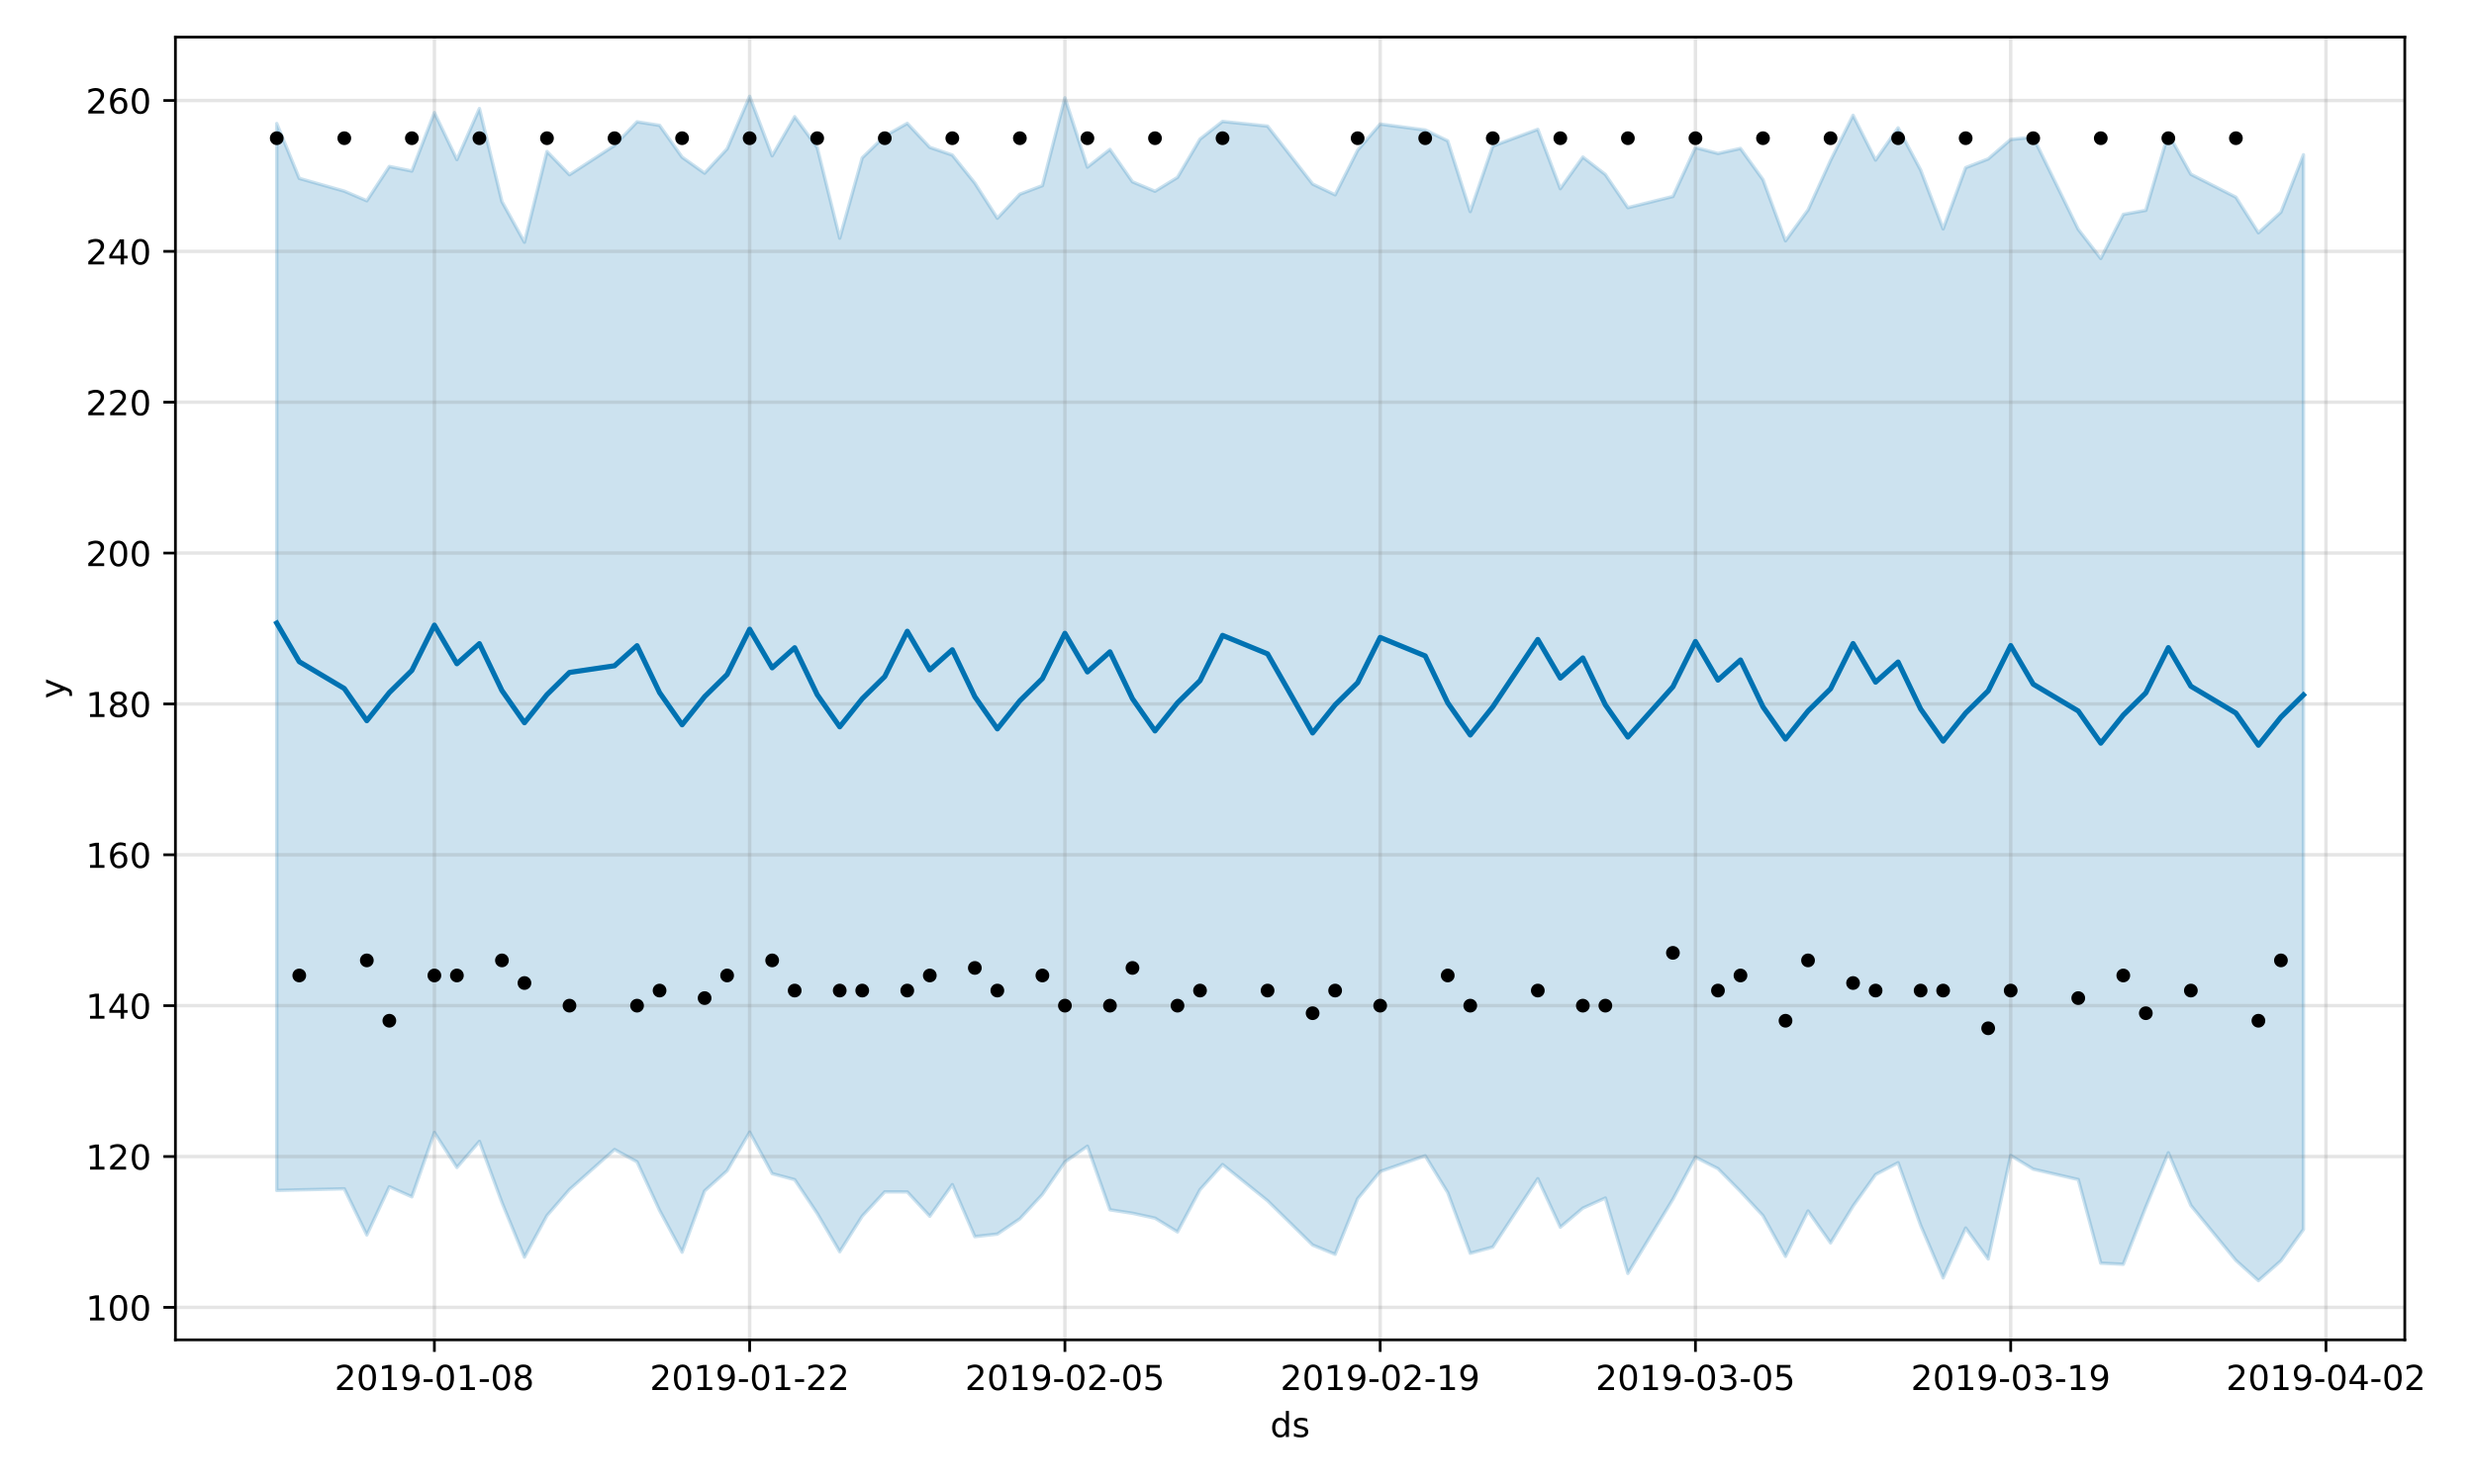 <?xml version="1.0" encoding="utf-8" standalone="no"?>
<!DOCTYPE svg PUBLIC "-//W3C//DTD SVG 1.1//EN"
  "http://www.w3.org/Graphics/SVG/1.1/DTD/svg11.dtd">
<!-- Created with matplotlib (https://matplotlib.org/) -->
<svg height="432pt" version="1.1" viewBox="0 0 720 432" width="720pt" xmlns="http://www.w3.org/2000/svg" xmlns:xlink="http://www.w3.org/1999/xlink">
 <defs>
  <style type="text/css">
*{stroke-linecap:butt;stroke-linejoin:round;}
  </style>
 </defs>
 <g id="figure_1">
  <g id="patch_1">
   <path d="M 0 432 
L 720 432 
L 720 0 
L 0 0 
z
" style="fill:#ffffff;"/>
  </g>
  <g id="axes_1">
   <g id="patch_2">
    <path d="M 51.05 390.04 
L 699.857 390.04 
L 699.857 10.8 
L 51.05 10.8 
z
" style="fill:#ffffff;"/>
   </g>
   <g id="PolyCollection_1">
    <defs>
     <path d="M 80.541 -396.04 
L 80.541 -85.457 
L 87.095 -85.623 
L 100.202 -85.931 
L 106.756 -72.496 
L 113.309 -86.525 
L 119.863 -83.602 
L 126.417 -102.336 
L 132.97 -92.136 
L 139.524 -99.732 
L 146.077 -81.946 
L 152.631 -66.04 
L 159.185 -78.134 
L 165.738 -85.712 
L 178.845 -97.365 
L 185.399 -93.783 
L 191.953 -79.655 
L 198.506 -67.481 
L 205.06 -85.32 
L 211.613 -91.193 
L 218.167 -102.428 
L 224.721 -90.345 
L 231.274 -88.594 
L 237.828 -78.78 
L 244.381 -67.609 
L 250.935 -77.977 
L 257.489 -85.044 
L 264.042 -85.022 
L 270.596 -77.947 
L 277.15 -87.151 
L 283.703 -72.014 
L 290.257 -72.753 
L 296.81 -77.201 
L 303.364 -84.288 
L 309.918 -93.749 
L 316.471 -98.332 
L 323.025 -79.818 
L 329.578 -78.814 
L 336.132 -77.392 
L 342.686 -73.387 
L 349.239 -85.68 
L 355.793 -93.002 
L 368.9 -82.46 
L 382.007 -69.566 
L 388.561 -66.869 
L 395.114 -83.048 
L 401.668 -90.965 
L 414.775 -95.538 
L 421.329 -84.833 
L 427.883 -67.17 
L 434.436 -68.97 
L 447.543 -88.879 
L 454.097 -74.76 
L 460.651 -80.301 
L 467.204 -83.25 
L 473.758 -61.307 
L 486.865 -82.91 
L 493.419 -95.139 
L 499.972 -91.802 
L 506.526 -85.163 
L 513.079 -78.105 
L 519.633 -66.258 
L 526.187 -79.467 
L 532.74 -70.187 
L 539.294 -80.91 
L 545.847 -90.086 
L 552.401 -93.517 
L 558.955 -75.308 
L 565.508 -60.009 
L 572.062 -74.514 
L 578.616 -65.503 
L 585.169 -95.633 
L 591.723 -91.657 
L 604.83 -88.631 
L 611.384 -64.286 
L 617.937 -63.961 
L 624.491 -80.631 
L 631.044 -96.408 
L 637.598 -81.097 
L 650.705 -65.098 
L 657.259 -59.198 
L 663.812 -64.979 
L 670.366 -74.091 
L 670.366 -386.943 
L 670.366 -386.943 
L 663.812 -370.23 
L 657.259 -364.233 
L 650.705 -374.6 
L 637.598 -381.278 
L 631.044 -393.081 
L 624.491 -370.769 
L 617.937 -369.594 
L 611.384 -356.751 
L 604.83 -365.239 
L 591.723 -392.065 
L 585.169 -391.4 
L 578.616 -385.736 
L 572.062 -383.197 
L 565.508 -365.37 
L 558.955 -382.529 
L 552.401 -394.78 
L 545.847 -385.403 
L 539.294 -398.431 
L 532.74 -385.293 
L 526.187 -370.906 
L 519.633 -361.906 
L 513.079 -379.698 
L 506.526 -388.778 
L 499.972 -387.326 
L 493.419 -389.042 
L 486.865 -374.808 
L 473.758 -371.556 
L 467.204 -381.203 
L 460.651 -386.273 
L 454.097 -377.074 
L 447.543 -394.339 
L 434.436 -389.481 
L 427.883 -370.411 
L 421.329 -390.984 
L 414.775 -394.159 
L 401.668 -395.881 
L 395.114 -388.266 
L 388.561 -375.289 
L 382.007 -378.437 
L 368.9 -395.286 
L 355.793 -396.651 
L 349.239 -391.507 
L 342.686 -380.366 
L 336.132 -376.328 
L 329.578 -379.079 
L 323.025 -388.507 
L 316.471 -383.349 
L 309.918 -403.52 
L 303.364 -377.97 
L 296.81 -375.474 
L 290.257 -368.469 
L 283.703 -378.71 
L 277.15 -386.87 
L 270.596 -389.1 
L 264.042 -396.093 
L 257.489 -392.39 
L 250.935 -386.06 
L 244.381 -362.676 
L 237.828 -389.074 
L 231.274 -398.03 
L 224.721 -386.642 
L 218.167 -403.962 
L 211.613 -388.678 
L 205.06 -381.596 
L 198.506 -386.246 
L 191.953 -395.508 
L 185.399 -396.539 
L 178.845 -389.66 
L 165.738 -381.144 
L 159.185 -387.898 
L 152.631 -361.488 
L 146.077 -373.33 
L 139.524 -400.399 
L 132.97 -385.536 
L 126.417 -399.222 
L 119.863 -382.211 
L 113.309 -383.539 
L 106.756 -373.556 
L 100.202 -376.366 
L 87.095 -380.075 
L 80.541 -396.04 
z
" id="mae701efcde" style="stroke:#0072b2;stroke-opacity:0.2;"/>
    </defs>
    <g clip-path="url(#pa9090f7825)">
     <use style="fill:#0072b2;fill-opacity:0.2;stroke:#0072b2;stroke-opacity:0.2;" x="0" xlink:href="#mae701efcde" y="432"/>
    </g>
   </g>
   <g id="matplotlib.axis_1">
    <g id="xtick_1">
     <g id="line2d_1">
      <path clip-path="url(#pa9090f7825)" d="M 126.417 390.04 
L 126.417 10.8 
" style="fill:none;stroke:#808080;stroke-linecap:square;stroke-opacity:0.2;"/>
     </g>
     <g id="line2d_2">
      <defs>
       <path d="M 0 0 
L 0 3.5 
" id="m627ed9129f" style="stroke:#000000;stroke-width:0.8;"/>
      </defs>
      <g>
       <use style="stroke:#000000;stroke-width:0.8;" x="126.417" xlink:href="#m627ed9129f" y="390.04"/>
      </g>
     </g>
     <g id="text_1">
      <!-- 2019-01-08 -->
      <defs>
       <path d="M 19.188 8.297 
L 53.609 8.297 
L 53.609 0 
L 7.328 0 
L 7.328 8.297 
Q 12.938 14.109 22.625 23.891 
Q 32.328 33.688 34.812 36.531 
Q 39.547 41.844 41.422 45.531 
Q 43.312 49.219 43.312 52.781 
Q 43.312 58.594 39.234 62.25 
Q 35.156 65.922 28.609 65.922 
Q 23.969 65.922 18.812 64.312 
Q 13.672 62.703 7.812 59.422 
L 7.812 69.391 
Q 13.766 71.781 18.938 73 
Q 24.125 74.219 28.422 74.219 
Q 39.75 74.219 46.484 68.547 
Q 53.219 62.891 53.219 53.422 
Q 53.219 48.922 51.531 44.891 
Q 49.859 40.875 45.406 35.406 
Q 44.188 33.984 37.641 27.219 
Q 31.109 20.453 19.188 8.297 
z
" id="DejaVuSans-50"/>
       <path d="M 31.781 66.406 
Q 24.172 66.406 20.328 58.906 
Q 16.5 51.422 16.5 36.375 
Q 16.5 21.391 20.328 13.891 
Q 24.172 6.391 31.781 6.391 
Q 39.453 6.391 43.281 13.891 
Q 47.125 21.391 47.125 36.375 
Q 47.125 51.422 43.281 58.906 
Q 39.453 66.406 31.781 66.406 
z
M 31.781 74.219 
Q 44.047 74.219 50.516 64.516 
Q 56.984 54.828 56.984 36.375 
Q 56.984 17.969 50.516 8.266 
Q 44.047 -1.422 31.781 -1.422 
Q 19.531 -1.422 13.062 8.266 
Q 6.594 17.969 6.594 36.375 
Q 6.594 54.828 13.062 64.516 
Q 19.531 74.219 31.781 74.219 
z
" id="DejaVuSans-48"/>
       <path d="M 12.406 8.297 
L 28.516 8.297 
L 28.516 63.922 
L 10.984 60.406 
L 10.984 69.391 
L 28.422 72.906 
L 38.281 72.906 
L 38.281 8.297 
L 54.391 8.297 
L 54.391 0 
L 12.406 0 
z
" id="DejaVuSans-49"/>
       <path d="M 10.984 1.516 
L 10.984 10.5 
Q 14.703 8.734 18.5 7.812 
Q 22.312 6.891 25.984 6.891 
Q 35.75 6.891 40.891 13.453 
Q 46.047 20.016 46.781 33.406 
Q 43.953 29.203 39.594 26.953 
Q 35.25 24.703 29.984 24.703 
Q 19.047 24.703 12.672 31.312 
Q 6.297 37.938 6.297 49.422 
Q 6.297 60.641 12.938 67.422 
Q 19.578 74.219 30.609 74.219 
Q 43.266 74.219 49.922 64.516 
Q 56.594 54.828 56.594 36.375 
Q 56.594 19.141 48.406 8.859 
Q 40.234 -1.422 26.422 -1.422 
Q 22.703 -1.422 18.891 -0.688 
Q 15.094 0.047 10.984 1.516 
z
M 30.609 32.422 
Q 37.25 32.422 41.125 36.953 
Q 45.016 41.5 45.016 49.422 
Q 45.016 57.281 41.125 61.844 
Q 37.25 66.406 30.609 66.406 
Q 23.969 66.406 20.094 61.844 
Q 16.219 57.281 16.219 49.422 
Q 16.219 41.5 20.094 36.953 
Q 23.969 32.422 30.609 32.422 
z
" id="DejaVuSans-57"/>
       <path d="M 4.891 31.391 
L 31.203 31.391 
L 31.203 23.391 
L 4.891 23.391 
z
" id="DejaVuSans-45"/>
       <path d="M 31.781 34.625 
Q 24.75 34.625 20.719 30.859 
Q 16.703 27.094 16.703 20.516 
Q 16.703 13.922 20.719 10.156 
Q 24.75 6.391 31.781 6.391 
Q 38.812 6.391 42.859 10.172 
Q 46.922 13.969 46.922 20.516 
Q 46.922 27.094 42.891 30.859 
Q 38.875 34.625 31.781 34.625 
z
M 21.922 38.812 
Q 15.578 40.375 12.031 44.719 
Q 8.5 49.078 8.5 55.328 
Q 8.5 64.062 14.719 69.141 
Q 20.953 74.219 31.781 74.219 
Q 42.672 74.219 48.875 69.141 
Q 55.078 64.062 55.078 55.328 
Q 55.078 49.078 51.531 44.719 
Q 48 40.375 41.703 38.812 
Q 48.828 37.156 52.797 32.312 
Q 56.781 27.484 56.781 20.516 
Q 56.781 9.906 50.312 4.234 
Q 43.844 -1.422 31.781 -1.422 
Q 19.734 -1.422 13.25 4.234 
Q 6.781 9.906 6.781 20.516 
Q 6.781 27.484 10.781 32.312 
Q 14.797 37.156 21.922 38.812 
z
M 18.312 54.391 
Q 18.312 48.734 21.844 45.562 
Q 25.391 42.391 31.781 42.391 
Q 38.141 42.391 41.719 45.562 
Q 45.312 48.734 45.312 54.391 
Q 45.312 60.062 41.719 63.234 
Q 38.141 66.406 31.781 66.406 
Q 25.391 66.406 21.844 63.234 
Q 18.312 60.062 18.312 54.391 
z
" id="DejaVuSans-56"/>
      </defs>
      <g transform="translate(97.359 404.638)scale(0.1 -0.1)">
       <use xlink:href="#DejaVuSans-50"/>
       <use x="63.623" xlink:href="#DejaVuSans-48"/>
       <use x="127.246" xlink:href="#DejaVuSans-49"/>
       <use x="190.869" xlink:href="#DejaVuSans-57"/>
       <use x="254.492" xlink:href="#DejaVuSans-45"/>
       <use x="290.576" xlink:href="#DejaVuSans-48"/>
       <use x="354.199" xlink:href="#DejaVuSans-49"/>
       <use x="417.822" xlink:href="#DejaVuSans-45"/>
       <use x="453.906" xlink:href="#DejaVuSans-48"/>
       <use x="517.529" xlink:href="#DejaVuSans-56"/>
      </g>
     </g>
    </g>
    <g id="xtick_2">
     <g id="line2d_3">
      <path clip-path="url(#pa9090f7825)" d="M 218.167 390.04 
L 218.167 10.8 
" style="fill:none;stroke:#808080;stroke-linecap:square;stroke-opacity:0.2;"/>
     </g>
     <g id="line2d_4">
      <g>
       <use style="stroke:#000000;stroke-width:0.8;" x="218.167" xlink:href="#m627ed9129f" y="390.04"/>
      </g>
     </g>
     <g id="text_2">
      <!-- 2019-01-22 -->
      <g transform="translate(189.109 404.638)scale(0.1 -0.1)">
       <use xlink:href="#DejaVuSans-50"/>
       <use x="63.623" xlink:href="#DejaVuSans-48"/>
       <use x="127.246" xlink:href="#DejaVuSans-49"/>
       <use x="190.869" xlink:href="#DejaVuSans-57"/>
       <use x="254.492" xlink:href="#DejaVuSans-45"/>
       <use x="290.576" xlink:href="#DejaVuSans-48"/>
       <use x="354.199" xlink:href="#DejaVuSans-49"/>
       <use x="417.822" xlink:href="#DejaVuSans-45"/>
       <use x="453.906" xlink:href="#DejaVuSans-50"/>
       <use x="517.529" xlink:href="#DejaVuSans-50"/>
      </g>
     </g>
    </g>
    <g id="xtick_3">
     <g id="line2d_5">
      <path clip-path="url(#pa9090f7825)" d="M 309.918 390.04 
L 309.918 10.8 
" style="fill:none;stroke:#808080;stroke-linecap:square;stroke-opacity:0.2;"/>
     </g>
     <g id="line2d_6">
      <g>
       <use style="stroke:#000000;stroke-width:0.8;" x="309.918" xlink:href="#m627ed9129f" y="390.04"/>
      </g>
     </g>
     <g id="text_3">
      <!-- 2019-02-05 -->
      <defs>
       <path d="M 10.797 72.906 
L 49.516 72.906 
L 49.516 64.594 
L 19.828 64.594 
L 19.828 46.734 
Q 21.969 47.469 24.109 47.828 
Q 26.266 48.188 28.422 48.188 
Q 40.625 48.188 47.75 41.5 
Q 54.891 34.812 54.891 23.391 
Q 54.891 11.625 47.562 5.094 
Q 40.234 -1.422 26.906 -1.422 
Q 22.312 -1.422 17.547 -0.641 
Q 12.797 0.141 7.719 1.703 
L 7.719 11.625 
Q 12.109 9.234 16.797 8.062 
Q 21.484 6.891 26.703 6.891 
Q 35.156 6.891 40.078 11.328 
Q 45.016 15.766 45.016 23.391 
Q 45.016 31 40.078 35.438 
Q 35.156 39.891 26.703 39.891 
Q 22.75 39.891 18.812 39.016 
Q 14.891 38.141 10.797 36.281 
z
" id="DejaVuSans-53"/>
      </defs>
      <g transform="translate(280.86 404.638)scale(0.1 -0.1)">
       <use xlink:href="#DejaVuSans-50"/>
       <use x="63.623" xlink:href="#DejaVuSans-48"/>
       <use x="127.246" xlink:href="#DejaVuSans-49"/>
       <use x="190.869" xlink:href="#DejaVuSans-57"/>
       <use x="254.492" xlink:href="#DejaVuSans-45"/>
       <use x="290.576" xlink:href="#DejaVuSans-48"/>
       <use x="354.199" xlink:href="#DejaVuSans-50"/>
       <use x="417.822" xlink:href="#DejaVuSans-45"/>
       <use x="453.906" xlink:href="#DejaVuSans-48"/>
       <use x="517.529" xlink:href="#DejaVuSans-53"/>
      </g>
     </g>
    </g>
    <g id="xtick_4">
     <g id="line2d_7">
      <path clip-path="url(#pa9090f7825)" d="M 401.668 390.04 
L 401.668 10.8 
" style="fill:none;stroke:#808080;stroke-linecap:square;stroke-opacity:0.2;"/>
     </g>
     <g id="line2d_8">
      <g>
       <use style="stroke:#000000;stroke-width:0.8;" x="401.668" xlink:href="#m627ed9129f" y="390.04"/>
      </g>
     </g>
     <g id="text_4">
      <!-- 2019-02-19 -->
      <g transform="translate(372.61 404.638)scale(0.1 -0.1)">
       <use xlink:href="#DejaVuSans-50"/>
       <use x="63.623" xlink:href="#DejaVuSans-48"/>
       <use x="127.246" xlink:href="#DejaVuSans-49"/>
       <use x="190.869" xlink:href="#DejaVuSans-57"/>
       <use x="254.492" xlink:href="#DejaVuSans-45"/>
       <use x="290.576" xlink:href="#DejaVuSans-48"/>
       <use x="354.199" xlink:href="#DejaVuSans-50"/>
       <use x="417.822" xlink:href="#DejaVuSans-45"/>
       <use x="453.906" xlink:href="#DejaVuSans-49"/>
       <use x="517.529" xlink:href="#DejaVuSans-57"/>
      </g>
     </g>
    </g>
    <g id="xtick_5">
     <g id="line2d_9">
      <path clip-path="url(#pa9090f7825)" d="M 493.419 390.04 
L 493.419 10.8 
" style="fill:none;stroke:#808080;stroke-linecap:square;stroke-opacity:0.2;"/>
     </g>
     <g id="line2d_10">
      <g>
       <use style="stroke:#000000;stroke-width:0.8;" x="493.419" xlink:href="#m627ed9129f" y="390.04"/>
      </g>
     </g>
     <g id="text_5">
      <!-- 2019-03-05 -->
      <defs>
       <path d="M 40.578 39.312 
Q 47.656 37.797 51.625 33 
Q 55.609 28.219 55.609 21.188 
Q 55.609 10.406 48.188 4.484 
Q 40.766 -1.422 27.094 -1.422 
Q 22.516 -1.422 17.656 -0.516 
Q 12.797 0.391 7.625 2.203 
L 7.625 11.719 
Q 11.719 9.328 16.594 8.109 
Q 21.484 6.891 26.812 6.891 
Q 36.078 6.891 40.938 10.547 
Q 45.797 14.203 45.797 21.188 
Q 45.797 27.641 41.281 31.266 
Q 36.766 34.906 28.719 34.906 
L 20.219 34.906 
L 20.219 43.016 
L 29.109 43.016 
Q 36.375 43.016 40.234 45.922 
Q 44.094 48.828 44.094 54.297 
Q 44.094 59.906 40.109 62.906 
Q 36.141 65.922 28.719 65.922 
Q 24.656 65.922 20.016 65.031 
Q 15.375 64.156 9.812 62.312 
L 9.812 71.094 
Q 15.438 72.656 20.344 73.438 
Q 25.25 74.219 29.594 74.219 
Q 40.828 74.219 47.359 69.109 
Q 53.906 64.016 53.906 55.328 
Q 53.906 49.266 50.438 45.094 
Q 46.969 40.922 40.578 39.312 
z
" id="DejaVuSans-51"/>
      </defs>
      <g transform="translate(464.361 404.638)scale(0.1 -0.1)">
       <use xlink:href="#DejaVuSans-50"/>
       <use x="63.623" xlink:href="#DejaVuSans-48"/>
       <use x="127.246" xlink:href="#DejaVuSans-49"/>
       <use x="190.869" xlink:href="#DejaVuSans-57"/>
       <use x="254.492" xlink:href="#DejaVuSans-45"/>
       <use x="290.576" xlink:href="#DejaVuSans-48"/>
       <use x="354.199" xlink:href="#DejaVuSans-51"/>
       <use x="417.822" xlink:href="#DejaVuSans-45"/>
       <use x="453.906" xlink:href="#DejaVuSans-48"/>
       <use x="517.529" xlink:href="#DejaVuSans-53"/>
      </g>
     </g>
    </g>
    <g id="xtick_6">
     <g id="line2d_11">
      <path clip-path="url(#pa9090f7825)" d="M 585.169 390.04 
L 585.169 10.8 
" style="fill:none;stroke:#808080;stroke-linecap:square;stroke-opacity:0.2;"/>
     </g>
     <g id="line2d_12">
      <g>
       <use style="stroke:#000000;stroke-width:0.8;" x="585.169" xlink:href="#m627ed9129f" y="390.04"/>
      </g>
     </g>
     <g id="text_6">
      <!-- 2019-03-19 -->
      <g transform="translate(556.111 404.638)scale(0.1 -0.1)">
       <use xlink:href="#DejaVuSans-50"/>
       <use x="63.623" xlink:href="#DejaVuSans-48"/>
       <use x="127.246" xlink:href="#DejaVuSans-49"/>
       <use x="190.869" xlink:href="#DejaVuSans-57"/>
       <use x="254.492" xlink:href="#DejaVuSans-45"/>
       <use x="290.576" xlink:href="#DejaVuSans-48"/>
       <use x="354.199" xlink:href="#DejaVuSans-51"/>
       <use x="417.822" xlink:href="#DejaVuSans-45"/>
       <use x="453.906" xlink:href="#DejaVuSans-49"/>
       <use x="517.529" xlink:href="#DejaVuSans-57"/>
      </g>
     </g>
    </g>
    <g id="xtick_7">
     <g id="line2d_13">
      <path clip-path="url(#pa9090f7825)" d="M 676.92 390.04 
L 676.92 10.8 
" style="fill:none;stroke:#808080;stroke-linecap:square;stroke-opacity:0.2;"/>
     </g>
     <g id="line2d_14">
      <g>
       <use style="stroke:#000000;stroke-width:0.8;" x="676.92" xlink:href="#m627ed9129f" y="390.04"/>
      </g>
     </g>
     <g id="text_7">
      <!-- 2019-04-02 -->
      <defs>
       <path d="M 37.797 64.312 
L 12.891 25.391 
L 37.797 25.391 
z
M 35.203 72.906 
L 47.609 72.906 
L 47.609 25.391 
L 58.016 25.391 
L 58.016 17.188 
L 47.609 17.188 
L 47.609 0 
L 37.797 0 
L 37.797 17.188 
L 4.891 17.188 
L 4.891 26.703 
z
" id="DejaVuSans-52"/>
      </defs>
      <g transform="translate(647.862 404.638)scale(0.1 -0.1)">
       <use xlink:href="#DejaVuSans-50"/>
       <use x="63.623" xlink:href="#DejaVuSans-48"/>
       <use x="127.246" xlink:href="#DejaVuSans-49"/>
       <use x="190.869" xlink:href="#DejaVuSans-57"/>
       <use x="254.492" xlink:href="#DejaVuSans-45"/>
       <use x="290.576" xlink:href="#DejaVuSans-48"/>
       <use x="354.199" xlink:href="#DejaVuSans-52"/>
       <use x="417.822" xlink:href="#DejaVuSans-45"/>
       <use x="453.906" xlink:href="#DejaVuSans-48"/>
       <use x="517.529" xlink:href="#DejaVuSans-50"/>
      </g>
     </g>
    </g>
    <g id="text_8">
     <!-- ds -->
     <defs>
      <path d="M 45.406 46.391 
L 45.406 75.984 
L 54.391 75.984 
L 54.391 0 
L 45.406 0 
L 45.406 8.203 
Q 42.578 3.328 38.25 0.953 
Q 33.938 -1.422 27.875 -1.422 
Q 17.969 -1.422 11.734 6.484 
Q 5.516 14.406 5.516 27.297 
Q 5.516 40.188 11.734 48.094 
Q 17.969 56 27.875 56 
Q 33.938 56 38.25 53.625 
Q 42.578 51.266 45.406 46.391 
z
M 14.797 27.297 
Q 14.797 17.391 18.875 11.75 
Q 22.953 6.109 30.078 6.109 
Q 37.203 6.109 41.297 11.75 
Q 45.406 17.391 45.406 27.297 
Q 45.406 37.203 41.297 42.844 
Q 37.203 48.484 30.078 48.484 
Q 22.953 48.484 18.875 42.844 
Q 14.797 37.203 14.797 27.297 
z
" id="DejaVuSans-100"/>
      <path d="M 44.281 53.078 
L 44.281 44.578 
Q 40.484 46.531 36.375 47.5 
Q 32.281 48.484 27.875 48.484 
Q 21.188 48.484 17.844 46.438 
Q 14.5 44.391 14.5 40.281 
Q 14.5 37.156 16.891 35.375 
Q 19.281 33.594 26.516 31.984 
L 29.594 31.297 
Q 39.156 29.25 43.188 25.516 
Q 47.219 21.781 47.219 15.094 
Q 47.219 7.469 41.188 3.016 
Q 35.156 -1.422 24.609 -1.422 
Q 20.219 -1.422 15.453 -0.562 
Q 10.688 0.297 5.422 2 
L 5.422 11.281 
Q 10.406 8.688 15.234 7.391 
Q 20.062 6.109 24.812 6.109 
Q 31.156 6.109 34.562 8.281 
Q 37.984 10.453 37.984 14.406 
Q 37.984 18.062 35.516 20.016 
Q 33.062 21.969 24.703 23.781 
L 21.578 24.516 
Q 13.234 26.266 9.516 29.906 
Q 5.812 33.547 5.812 39.891 
Q 5.812 47.609 11.281 51.797 
Q 16.75 56 26.812 56 
Q 31.781 56 36.172 55.266 
Q 40.578 54.547 44.281 53.078 
z
" id="DejaVuSans-115"/>
     </defs>
     <g transform="translate(369.675 418.317)scale(0.1 -0.1)">
      <use xlink:href="#DejaVuSans-100"/>
      <use x="63.477" xlink:href="#DejaVuSans-115"/>
     </g>
    </g>
   </g>
   <g id="matplotlib.axis_2">
    <g id="ytick_1">
     <g id="line2d_15">
      <path clip-path="url(#pa9090f7825)" d="M 51.05 380.582 
L 699.857 380.582 
" style="fill:none;stroke:#808080;stroke-linecap:square;stroke-opacity:0.2;"/>
     </g>
     <g id="line2d_16">
      <defs>
       <path d="M 0 0 
L -3.5 0 
" id="mdf15eaaca3" style="stroke:#000000;stroke-width:0.8;"/>
      </defs>
      <g>
       <use style="stroke:#000000;stroke-width:0.8;" x="51.05" xlink:href="#mdf15eaaca3" y="380.582"/>
      </g>
     </g>
     <g id="text_9">
      <!-- 100 -->
      <g transform="translate(24.962 384.382)scale(0.1 -0.1)">
       <use xlink:href="#DejaVuSans-49"/>
       <use x="63.623" xlink:href="#DejaVuSans-48"/>
       <use x="127.246" xlink:href="#DejaVuSans-48"/>
      </g>
     </g>
    </g>
    <g id="ytick_2">
     <g id="line2d_17">
      <path clip-path="url(#pa9090f7825)" d="M 51.05 336.666 
L 699.857 336.666 
" style="fill:none;stroke:#808080;stroke-linecap:square;stroke-opacity:0.2;"/>
     </g>
     <g id="line2d_18">
      <g>
       <use style="stroke:#000000;stroke-width:0.8;" x="51.05" xlink:href="#mdf15eaaca3" y="336.666"/>
      </g>
     </g>
     <g id="text_10">
      <!-- 120 -->
      <g transform="translate(24.962 340.465)scale(0.1 -0.1)">
       <use xlink:href="#DejaVuSans-49"/>
       <use x="63.623" xlink:href="#DejaVuSans-50"/>
       <use x="127.246" xlink:href="#DejaVuSans-48"/>
      </g>
     </g>
    </g>
    <g id="ytick_3">
     <g id="line2d_19">
      <path clip-path="url(#pa9090f7825)" d="M 51.05 292.75 
L 699.857 292.75 
" style="fill:none;stroke:#808080;stroke-linecap:square;stroke-opacity:0.2;"/>
     </g>
     <g id="line2d_20">
      <g>
       <use style="stroke:#000000;stroke-width:0.8;" x="51.05" xlink:href="#mdf15eaaca3" y="292.75"/>
      </g>
     </g>
     <g id="text_11">
      <!-- 140 -->
      <g transform="translate(24.962 296.549)scale(0.1 -0.1)">
       <use xlink:href="#DejaVuSans-49"/>
       <use x="63.623" xlink:href="#DejaVuSans-52"/>
       <use x="127.246" xlink:href="#DejaVuSans-48"/>
      </g>
     </g>
    </g>
    <g id="ytick_4">
     <g id="line2d_21">
      <path clip-path="url(#pa9090f7825)" d="M 51.05 248.834 
L 699.857 248.834 
" style="fill:none;stroke:#808080;stroke-linecap:square;stroke-opacity:0.2;"/>
     </g>
     <g id="line2d_22">
      <g>
       <use style="stroke:#000000;stroke-width:0.8;" x="51.05" xlink:href="#mdf15eaaca3" y="248.834"/>
      </g>
     </g>
     <g id="text_12">
      <!-- 160 -->
      <defs>
       <path d="M 33.016 40.375 
Q 26.375 40.375 22.484 35.828 
Q 18.609 31.297 18.609 23.391 
Q 18.609 15.531 22.484 10.953 
Q 26.375 6.391 33.016 6.391 
Q 39.656 6.391 43.531 10.953 
Q 47.406 15.531 47.406 23.391 
Q 47.406 31.297 43.531 35.828 
Q 39.656 40.375 33.016 40.375 
z
M 52.594 71.297 
L 52.594 62.312 
Q 48.875 64.062 45.094 64.984 
Q 41.312 65.922 37.594 65.922 
Q 27.828 65.922 22.672 59.328 
Q 17.531 52.734 16.797 39.406 
Q 19.672 43.656 24.016 45.922 
Q 28.375 48.188 33.594 48.188 
Q 44.578 48.188 50.953 41.516 
Q 57.328 34.859 57.328 23.391 
Q 57.328 12.156 50.688 5.359 
Q 44.047 -1.422 33.016 -1.422 
Q 20.359 -1.422 13.672 8.266 
Q 6.984 17.969 6.984 36.375 
Q 6.984 53.656 15.188 63.938 
Q 23.391 74.219 37.203 74.219 
Q 40.922 74.219 44.703 73.484 
Q 48.484 72.75 52.594 71.297 
z
" id="DejaVuSans-54"/>
      </defs>
      <g transform="translate(24.962 252.633)scale(0.1 -0.1)">
       <use xlink:href="#DejaVuSans-49"/>
       <use x="63.623" xlink:href="#DejaVuSans-54"/>
       <use x="127.246" xlink:href="#DejaVuSans-48"/>
      </g>
     </g>
    </g>
    <g id="ytick_5">
     <g id="line2d_23">
      <path clip-path="url(#pa9090f7825)" d="M 51.05 204.917 
L 699.857 204.917 
" style="fill:none;stroke:#808080;stroke-linecap:square;stroke-opacity:0.2;"/>
     </g>
     <g id="line2d_24">
      <g>
       <use style="stroke:#000000;stroke-width:0.8;" x="51.05" xlink:href="#mdf15eaaca3" y="204.917"/>
      </g>
     </g>
     <g id="text_13">
      <!-- 180 -->
      <g transform="translate(24.962 208.717)scale(0.1 -0.1)">
       <use xlink:href="#DejaVuSans-49"/>
       <use x="63.623" xlink:href="#DejaVuSans-56"/>
       <use x="127.246" xlink:href="#DejaVuSans-48"/>
      </g>
     </g>
    </g>
    <g id="ytick_6">
     <g id="line2d_25">
      <path clip-path="url(#pa9090f7825)" d="M 51.05 161.001 
L 699.857 161.001 
" style="fill:none;stroke:#808080;stroke-linecap:square;stroke-opacity:0.2;"/>
     </g>
     <g id="line2d_26">
      <g>
       <use style="stroke:#000000;stroke-width:0.8;" x="51.05" xlink:href="#mdf15eaaca3" y="161.001"/>
      </g>
     </g>
     <g id="text_14">
      <!-- 200 -->
      <g transform="translate(24.962 164.8)scale(0.1 -0.1)">
       <use xlink:href="#DejaVuSans-50"/>
       <use x="63.623" xlink:href="#DejaVuSans-48"/>
       <use x="127.246" xlink:href="#DejaVuSans-48"/>
      </g>
     </g>
    </g>
    <g id="ytick_7">
     <g id="line2d_27">
      <path clip-path="url(#pa9090f7825)" d="M 51.05 117.085 
L 699.857 117.085 
" style="fill:none;stroke:#808080;stroke-linecap:square;stroke-opacity:0.2;"/>
     </g>
     <g id="line2d_28">
      <g>
       <use style="stroke:#000000;stroke-width:0.8;" x="51.05" xlink:href="#mdf15eaaca3" y="117.085"/>
      </g>
     </g>
     <g id="text_15">
      <!-- 220 -->
      <g transform="translate(24.962 120.884)scale(0.1 -0.1)">
       <use xlink:href="#DejaVuSans-50"/>
       <use x="63.623" xlink:href="#DejaVuSans-50"/>
       <use x="127.246" xlink:href="#DejaVuSans-48"/>
      </g>
     </g>
    </g>
    <g id="ytick_8">
     <g id="line2d_29">
      <path clip-path="url(#pa9090f7825)" d="M 51.05 73.169 
L 699.857 73.169 
" style="fill:none;stroke:#808080;stroke-linecap:square;stroke-opacity:0.2;"/>
     </g>
     <g id="line2d_30">
      <g>
       <use style="stroke:#000000;stroke-width:0.8;" x="51.05" xlink:href="#mdf15eaaca3" y="73.169"/>
      </g>
     </g>
     <g id="text_16">
      <!-- 240 -->
      <g transform="translate(24.962 76.968)scale(0.1 -0.1)">
       <use xlink:href="#DejaVuSans-50"/>
       <use x="63.623" xlink:href="#DejaVuSans-52"/>
       <use x="127.246" xlink:href="#DejaVuSans-48"/>
      </g>
     </g>
    </g>
    <g id="ytick_9">
     <g id="line2d_31">
      <path clip-path="url(#pa9090f7825)" d="M 51.05 29.253 
L 699.857 29.253 
" style="fill:none;stroke:#808080;stroke-linecap:square;stroke-opacity:0.2;"/>
     </g>
     <g id="line2d_32">
      <g>
       <use style="stroke:#000000;stroke-width:0.8;" x="51.05" xlink:href="#mdf15eaaca3" y="29.253"/>
      </g>
     </g>
     <g id="text_17">
      <!-- 260 -->
      <g transform="translate(24.962 33.052)scale(0.1 -0.1)">
       <use xlink:href="#DejaVuSans-50"/>
       <use x="63.623" xlink:href="#DejaVuSans-54"/>
       <use x="127.246" xlink:href="#DejaVuSans-48"/>
      </g>
     </g>
    </g>
    <g id="text_18">
     <!-- y -->
     <defs>
      <path d="M 32.172 -5.078 
Q 28.375 -14.844 24.75 -17.812 
Q 21.141 -20.797 15.094 -20.797 
L 7.906 -20.797 
L 7.906 -13.281 
L 13.188 -13.281 
Q 16.891 -13.281 18.938 -11.516 
Q 21 -9.766 23.484 -3.219 
L 25.094 0.875 
L 2.984 54.688 
L 12.5 54.688 
L 29.594 11.922 
L 46.688 54.688 
L 56.203 54.688 
z
" id="DejaVuSans-121"/>
     </defs>
     <g transform="translate(18.883 203.379)rotate(-90)scale(0.1 -0.1)">
      <use xlink:href="#DejaVuSans-121"/>
     </g>
    </g>
   </g>
   <g id="line2d_33">
    <defs>
     <path d="M 0 1.5 
C 0.398 1.5 0.779 1.342 1.061 1.061 
C 1.342 0.779 1.5 0.398 1.5 0 
C 1.5 -0.398 1.342 -0.779 1.061 -1.061 
C 0.779 -1.342 0.398 -1.5 0 -1.5 
C -0.398 -1.5 -0.779 -1.342 -1.061 -1.061 
C -1.342 -0.779 -1.5 -0.398 -1.5 0 
C -1.5 0.398 -1.342 0.779 -1.061 1.061 
C -0.779 1.342 -0.398 1.5 0 1.5 
z
" id="m27ca14025e" style="stroke:#000000;"/>
    </defs>
    <g clip-path="url(#pa9090f7825)">
     <use style="stroke:#000000;" x="80.541" xlink:href="#m27ca14025e" y="40.232"/>
     <use style="stroke:#000000;" x="87.095" xlink:href="#m27ca14025e" y="283.967"/>
     <use style="stroke:#000000;" x="100.202" xlink:href="#m27ca14025e" y="40.232"/>
     <use style="stroke:#000000;" x="106.756" xlink:href="#m27ca14025e" y="279.575"/>
     <use style="stroke:#000000;" x="113.309" xlink:href="#m27ca14025e" y="297.141"/>
     <use style="stroke:#000000;" x="119.863" xlink:href="#m27ca14025e" y="40.232"/>
     <use style="stroke:#000000;" x="126.417" xlink:href="#m27ca14025e" y="283.967"/>
     <use style="stroke:#000000;" x="132.97" xlink:href="#m27ca14025e" y="283.967"/>
     <use style="stroke:#000000;" x="139.524" xlink:href="#m27ca14025e" y="40.232"/>
     <use style="stroke:#000000;" x="146.077" xlink:href="#m27ca14025e" y="279.575"/>
     <use style="stroke:#000000;" x="152.631" xlink:href="#m27ca14025e" y="286.162"/>
     <use style="stroke:#000000;" x="159.185" xlink:href="#m27ca14025e" y="40.232"/>
     <use style="stroke:#000000;" x="165.738" xlink:href="#m27ca14025e" y="292.75"/>
     <use style="stroke:#000000;" x="178.845" xlink:href="#m27ca14025e" y="40.232"/>
     <use style="stroke:#000000;" x="185.399" xlink:href="#m27ca14025e" y="292.75"/>
     <use style="stroke:#000000;" x="191.953" xlink:href="#m27ca14025e" y="288.358"/>
     <use style="stroke:#000000;" x="198.506" xlink:href="#m27ca14025e" y="40.232"/>
     <use style="stroke:#000000;" x="205.06" xlink:href="#m27ca14025e" y="290.554"/>
     <use style="stroke:#000000;" x="211.613" xlink:href="#m27ca14025e" y="283.967"/>
     <use style="stroke:#000000;" x="218.167" xlink:href="#m27ca14025e" y="40.232"/>
     <use style="stroke:#000000;" x="224.721" xlink:href="#m27ca14025e" y="279.575"/>
     <use style="stroke:#000000;" x="231.274" xlink:href="#m27ca14025e" y="288.358"/>
     <use style="stroke:#000000;" x="237.828" xlink:href="#m27ca14025e" y="40.232"/>
     <use style="stroke:#000000;" x="244.381" xlink:href="#m27ca14025e" y="288.358"/>
     <use style="stroke:#000000;" x="250.935" xlink:href="#m27ca14025e" y="288.358"/>
     <use style="stroke:#000000;" x="257.489" xlink:href="#m27ca14025e" y="40.232"/>
     <use style="stroke:#000000;" x="264.042" xlink:href="#m27ca14025e" y="288.358"/>
     <use style="stroke:#000000;" x="270.596" xlink:href="#m27ca14025e" y="283.967"/>
     <use style="stroke:#000000;" x="277.15" xlink:href="#m27ca14025e" y="40.232"/>
     <use style="stroke:#000000;" x="283.703" xlink:href="#m27ca14025e" y="281.771"/>
     <use style="stroke:#000000;" x="290.257" xlink:href="#m27ca14025e" y="288.358"/>
     <use style="stroke:#000000;" x="296.81" xlink:href="#m27ca14025e" y="40.232"/>
     <use style="stroke:#000000;" x="303.364" xlink:href="#m27ca14025e" y="283.967"/>
     <use style="stroke:#000000;" x="309.918" xlink:href="#m27ca14025e" y="292.75"/>
     <use style="stroke:#000000;" x="316.471" xlink:href="#m27ca14025e" y="40.232"/>
     <use style="stroke:#000000;" x="323.025" xlink:href="#m27ca14025e" y="292.75"/>
     <use style="stroke:#000000;" x="329.578" xlink:href="#m27ca14025e" y="281.771"/>
     <use style="stroke:#000000;" x="336.132" xlink:href="#m27ca14025e" y="40.232"/>
     <use style="stroke:#000000;" x="342.686" xlink:href="#m27ca14025e" y="292.75"/>
     <use style="stroke:#000000;" x="349.239" xlink:href="#m27ca14025e" y="288.358"/>
     <use style="stroke:#000000;" x="355.793" xlink:href="#m27ca14025e" y="40.232"/>
     <use style="stroke:#000000;" x="368.9" xlink:href="#m27ca14025e" y="288.358"/>
     <use style="stroke:#000000;" x="382.007" xlink:href="#m27ca14025e" y="294.946"/>
     <use style="stroke:#000000;" x="388.561" xlink:href="#m27ca14025e" y="288.358"/>
     <use style="stroke:#000000;" x="395.114" xlink:href="#m27ca14025e" y="40.232"/>
     <use style="stroke:#000000;" x="401.668" xlink:href="#m27ca14025e" y="292.75"/>
     <use style="stroke:#000000;" x="414.775" xlink:href="#m27ca14025e" y="40.232"/>
     <use style="stroke:#000000;" x="421.329" xlink:href="#m27ca14025e" y="283.967"/>
     <use style="stroke:#000000;" x="427.883" xlink:href="#m27ca14025e" y="292.75"/>
     <use style="stroke:#000000;" x="434.436" xlink:href="#m27ca14025e" y="40.232"/>
     <use style="stroke:#000000;" x="447.543" xlink:href="#m27ca14025e" y="288.358"/>
     <use style="stroke:#000000;" x="454.097" xlink:href="#m27ca14025e" y="40.232"/>
     <use style="stroke:#000000;" x="460.651" xlink:href="#m27ca14025e" y="292.75"/>
     <use style="stroke:#000000;" x="467.204" xlink:href="#m27ca14025e" y="292.75"/>
     <use style="stroke:#000000;" x="473.758" xlink:href="#m27ca14025e" y="40.232"/>
     <use style="stroke:#000000;" x="486.865" xlink:href="#m27ca14025e" y="277.379"/>
     <use style="stroke:#000000;" x="493.419" xlink:href="#m27ca14025e" y="40.232"/>
     <use style="stroke:#000000;" x="499.972" xlink:href="#m27ca14025e" y="288.358"/>
     <use style="stroke:#000000;" x="506.526" xlink:href="#m27ca14025e" y="283.967"/>
     <use style="stroke:#000000;" x="513.079" xlink:href="#m27ca14025e" y="40.232"/>
     <use style="stroke:#000000;" x="519.633" xlink:href="#m27ca14025e" y="297.141"/>
     <use style="stroke:#000000;" x="526.187" xlink:href="#m27ca14025e" y="279.575"/>
     <use style="stroke:#000000;" x="532.74" xlink:href="#m27ca14025e" y="40.232"/>
     <use style="stroke:#000000;" x="539.294" xlink:href="#m27ca14025e" y="286.162"/>
     <use style="stroke:#000000;" x="545.847" xlink:href="#m27ca14025e" y="288.358"/>
     <use style="stroke:#000000;" x="552.401" xlink:href="#m27ca14025e" y="40.232"/>
     <use style="stroke:#000000;" x="558.955" xlink:href="#m27ca14025e" y="288.358"/>
     <use style="stroke:#000000;" x="565.508" xlink:href="#m27ca14025e" y="288.358"/>
     <use style="stroke:#000000;" x="572.062" xlink:href="#m27ca14025e" y="40.232"/>
     <use style="stroke:#000000;" x="578.616" xlink:href="#m27ca14025e" y="299.337"/>
     <use style="stroke:#000000;" x="585.169" xlink:href="#m27ca14025e" y="288.358"/>
     <use style="stroke:#000000;" x="591.723" xlink:href="#m27ca14025e" y="40.232"/>
     <use style="stroke:#000000;" x="604.83" xlink:href="#m27ca14025e" y="290.554"/>
     <use style="stroke:#000000;" x="611.384" xlink:href="#m27ca14025e" y="40.232"/>
     <use style="stroke:#000000;" x="617.937" xlink:href="#m27ca14025e" y="283.967"/>
     <use style="stroke:#000000;" x="624.491" xlink:href="#m27ca14025e" y="294.946"/>
     <use style="stroke:#000000;" x="631.044" xlink:href="#m27ca14025e" y="40.232"/>
     <use style="stroke:#000000;" x="637.598" xlink:href="#m27ca14025e" y="288.358"/>
     <use style="stroke:#000000;" x="650.705" xlink:href="#m27ca14025e" y="40.232"/>
     <use style="stroke:#000000;" x="657.259" xlink:href="#m27ca14025e" y="297.141"/>
     <use style="stroke:#000000;" x="663.812" xlink:href="#m27ca14025e" y="279.575"/>
    </g>
   </g>
   <g id="line2d_34">
    <path clip-path="url(#pa9090f7825)" d="M 80.541 181.391 
L 87.095 192.623 
L 100.202 200.429 
L 106.756 209.795 
L 113.309 201.611 
L 119.863 195.156 
L 126.417 181.986 
L 132.97 193.218 
L 139.524 187.369 
L 146.077 201.024 
L 152.631 210.39 
L 159.185 202.206 
L 165.738 195.751 
L 178.845 193.813 
L 185.399 187.964 
L 191.953 201.619 
L 198.506 210.985 
L 205.06 202.801 
L 211.613 196.346 
L 218.167 183.176 
L 224.721 194.408 
L 231.274 188.559 
L 237.828 202.214 
L 244.381 211.58 
L 250.935 203.396 
L 257.489 196.941 
L 264.042 183.771 
L 270.596 195.003 
L 277.15 189.154 
L 283.703 202.809 
L 290.257 212.175 
L 296.81 203.991 
L 303.364 197.536 
L 309.918 184.366 
L 316.471 195.598 
L 323.025 189.749 
L 329.578 203.404 
L 336.132 212.77 
L 342.686 204.586 
L 349.239 198.131 
L 355.793 184.961 
L 368.9 190.344 
L 382.007 213.365 
L 388.561 205.181 
L 395.114 198.726 
L 401.668 185.556 
L 414.775 190.939 
L 421.329 204.594 
L 427.883 213.96 
L 434.436 205.776 
L 447.543 186.151 
L 454.097 197.383 
L 460.651 191.534 
L 467.204 205.189 
L 473.758 214.555 
L 486.865 199.916 
L 493.419 186.746 
L 499.972 197.978 
L 506.526 192.129 
L 513.079 205.784 
L 519.633 215.15 
L 526.187 206.966 
L 532.74 200.511 
L 539.294 187.341 
L 545.847 198.573 
L 552.401 192.724 
L 558.955 206.379 
L 565.508 215.744 
L 572.062 207.561 
L 578.616 201.106 
L 585.169 187.936 
L 591.723 199.168 
L 604.83 206.974 
L 611.384 216.339 
L 617.937 208.156 
L 624.491 201.701 
L 631.044 188.531 
L 637.598 199.763 
L 650.705 207.569 
L 657.259 216.934 
L 663.812 208.751 
L 670.366 202.296 
" style="fill:none;stroke:#0072b2;stroke-linecap:square;stroke-width:1.5;"/>
   </g>
   <g id="patch_3">
    <path d="M 51.05 390.04 
L 51.05 10.8 
" style="fill:none;stroke:#000000;stroke-linecap:square;stroke-linejoin:miter;stroke-width:0.8;"/>
   </g>
   <g id="patch_4">
    <path d="M 699.857 390.04 
L 699.857 10.8 
" style="fill:none;stroke:#000000;stroke-linecap:square;stroke-linejoin:miter;stroke-width:0.8;"/>
   </g>
   <g id="patch_5">
    <path d="M 51.05 390.04 
L 699.857 390.04 
" style="fill:none;stroke:#000000;stroke-linecap:square;stroke-linejoin:miter;stroke-width:0.8;"/>
   </g>
   <g id="patch_6">
    <path d="M 51.05 10.8 
L 699.857 10.8 
" style="fill:none;stroke:#000000;stroke-linecap:square;stroke-linejoin:miter;stroke-width:0.8;"/>
   </g>
  </g>
 </g>
 <defs>
  <clipPath id="pa9090f7825">
   <rect height="379.24" width="648.807" x="51.05" y="10.8"/>
  </clipPath>
 </defs>
</svg>
